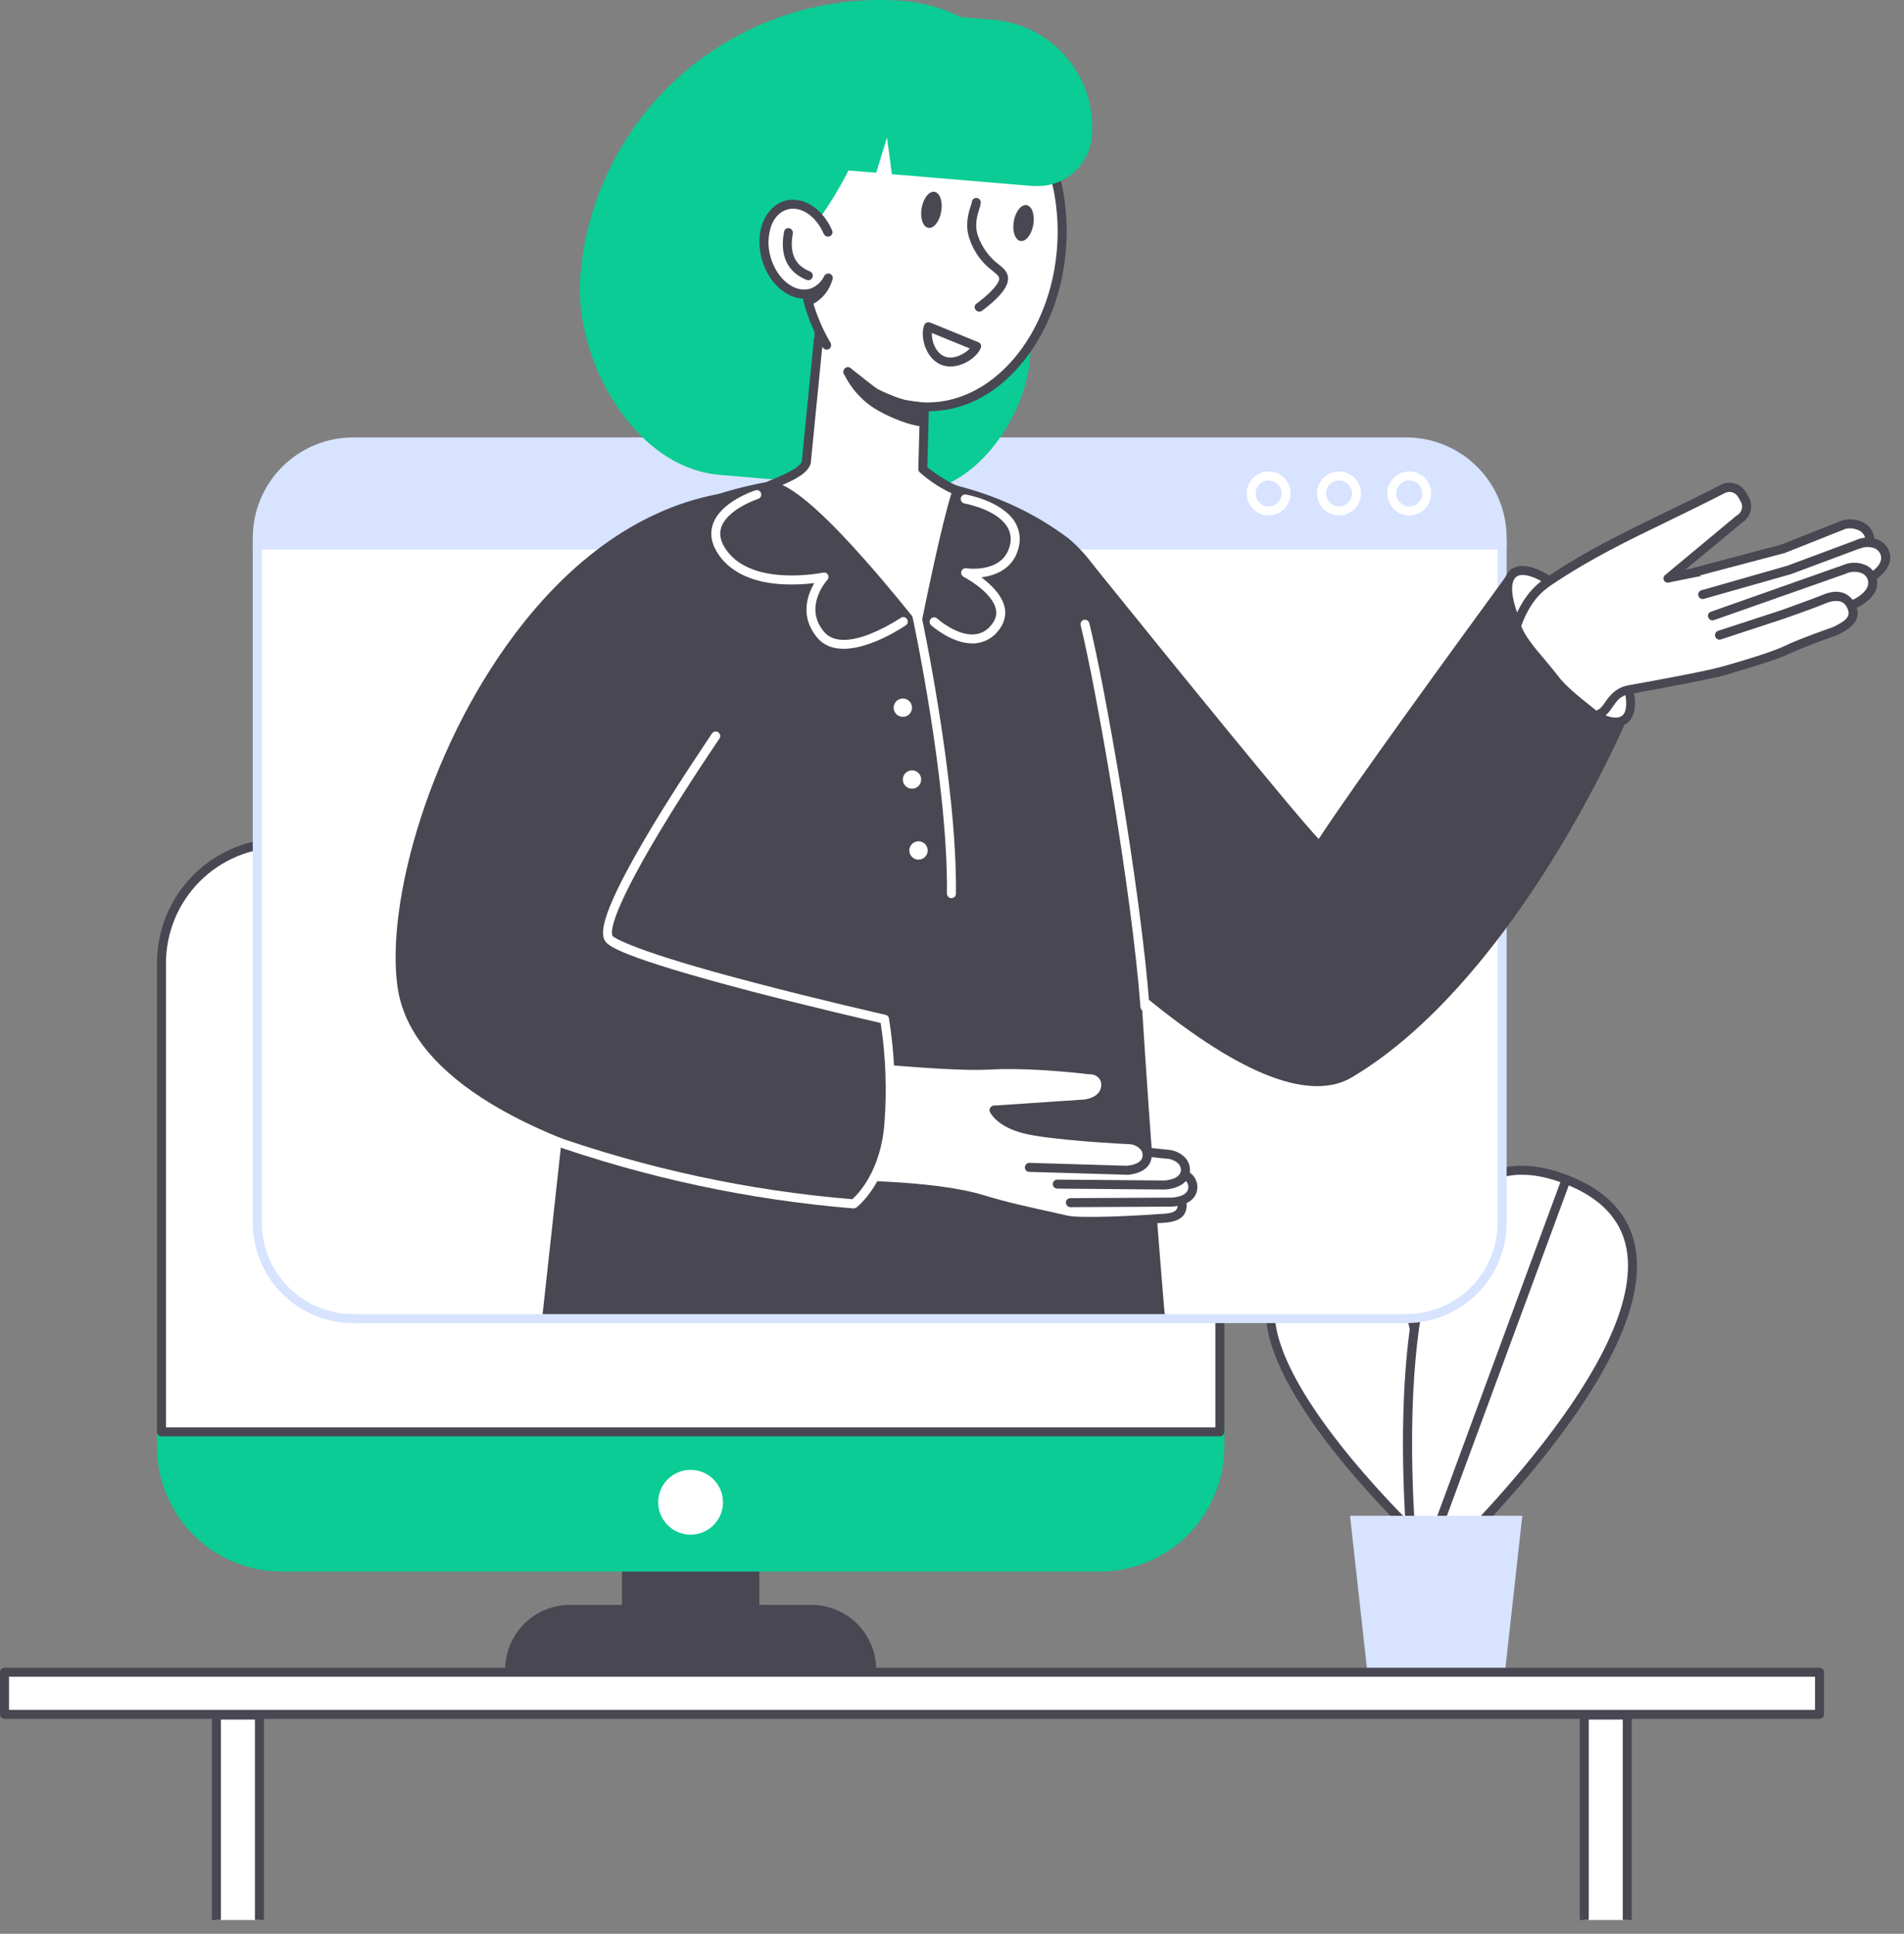 <svg width="129" height="131" viewBox="0 0 129 131" fill="none" xmlns="http://www.w3.org/2000/svg">
<rect x="0" y="0" width="129" height="131" fill="#808080" stroke="none"/>
<g id="Group 48095845">
<path id="Vector" d="M89.234 84.97C79.306 88.275 95.87 103.912 95.87 103.912C95.87 103.912 99.163 81.664 89.234 84.97Z" fill="white"/>
<path id="Vector_2" d="M95.87 104.217C95.831 104.218 95.793 104.211 95.757 104.197C95.722 104.182 95.689 104.16 95.662 104.132C95.211 103.706 84.6 93.606 85.868 87.874C86.197 86.374 87.295 85.3 89.137 84.69C90.979 84.08 92.552 84.263 93.748 85.276C98.309 89.106 96.26 103.352 96.175 103.961C96.167 104.016 96.145 104.068 96.11 104.111C96.076 104.154 96.031 104.186 95.979 104.206L95.87 104.217ZM91.113 84.946C90.506 84.953 89.904 85.06 89.332 85.263C87.686 85.812 86.746 86.702 86.454 87.996C85.404 92.777 93.65 101.291 95.65 103.279C95.992 100.498 97.162 88.935 93.357 85.751C92.733 85.217 91.934 84.931 91.113 84.946Z" fill="#494752"/>
<path id="Vector_3" d="M106.115 79.897C91.784 74.347 95.906 107.547 95.906 107.547C95.906 107.547 120.435 85.446 106.115 79.897Z" fill="white"/>
<path id="Vector_4" d="M95.906 107.852L95.809 107.828C95.757 107.808 95.71 107.775 95.674 107.732C95.637 107.69 95.612 107.638 95.602 107.583C95.602 107.523 94.918 101.997 95.077 95.911C95.284 87.666 96.834 82.359 99.675 80.14C101.42 78.786 103.615 78.603 106.225 79.616C108.848 80.628 110.384 82.274 110.8 84.494C111.458 88.092 109.177 93.105 104.018 99.411C101.57 102.367 98.93 105.159 96.114 107.766C96.056 107.817 95.983 107.848 95.906 107.852ZM103.127 79.579C102.015 79.565 100.931 79.931 100.054 80.615C94.187 85.189 95.772 103.375 96.15 106.913C98.712 104.497 111.555 92.02 110.201 84.604C109.836 82.604 108.421 81.116 106.006 80.189C104.969 79.786 104.005 79.579 103.127 79.579Z" fill="#494752"/>
<path id="Vector_5" d="M95.906 107.852L95.809 107.828C95.733 107.8 95.671 107.743 95.637 107.67C95.603 107.597 95.598 107.513 95.626 107.437L105.823 79.799C105.852 79.725 105.909 79.665 105.981 79.632C106.053 79.599 106.136 79.596 106.21 79.623C106.285 79.65 106.346 79.705 106.381 79.777C106.416 79.848 106.421 79.93 106.396 80.006L96.2 107.645C96.176 107.703 96.136 107.754 96.084 107.791C96.031 107.828 95.97 107.849 95.906 107.852Z" fill="#494752"/>
<path id="Vector_6" d="M91.808 102.985L92.541 109.559L92.943 113.28H101.663L102.078 109.559L102.798 102.985H91.808Z" fill="#D7E3FF"/>
<path id="Vector_7" d="M101.932 113.585H92.675L91.467 102.681H103.14L101.932 113.585ZM93.223 112.975H101.383L102.456 103.29H92.15L93.223 112.975Z" fill="#D7E3FF"/>
<path id="Vector_8" d="M54.973 109.023H51.143V105.462H42.447V109.023H38.617C37.533 109.023 36.494 109.453 35.727 110.22C34.961 110.986 34.531 112.025 34.531 113.109V113.28H59.059V113.109C59.059 112.025 58.629 110.986 57.862 110.22C57.096 109.453 56.057 109.023 54.973 109.023Z" fill="#494752"/>
<path id="Vector_9" d="M59.364 113.585H34.226V113.109C34.226 111.945 34.688 110.828 35.512 110.004C36.335 109.181 37.452 108.718 38.617 108.718H42.142V105.157H51.448V108.718H54.973C56.138 108.718 57.255 109.181 58.078 110.004C58.901 110.828 59.364 111.945 59.364 113.109V113.585ZM34.836 112.975H58.754C58.717 111.997 58.302 111.071 57.597 110.392C56.892 109.712 55.952 109.331 54.973 109.328H50.838V105.766H42.752V109.328H38.617C37.636 109.325 36.692 109.704 35.986 110.384C35.28 111.065 34.867 111.994 34.836 112.975Z" fill="#494752"/>
<path id="Vector_10" d="M82.648 96.998V98.022C82.648 100.18 81.791 102.249 80.265 103.774C78.74 105.3 76.67 106.158 74.513 106.158H19.076C16.919 106.158 14.849 105.3 13.324 103.774C11.798 102.249 10.941 100.18 10.941 98.022V96.998H82.648Z" fill="#0ACC94"/>
<path id="Vector_11" d="M74.513 106.462H19.076C16.839 106.458 14.694 105.568 13.112 103.986C11.53 102.404 10.639 100.259 10.636 98.022V96.692H82.953V98.022C82.947 100.257 82.055 102.401 80.474 103.982C78.892 105.564 76.749 106.455 74.513 106.462ZM11.246 97.302V98.022C11.249 100.097 12.075 102.087 13.543 103.554C15.011 105.023 17.001 105.849 19.076 105.852H74.513C76.588 105.849 78.578 105.023 80.046 103.554C81.514 102.087 82.34 100.097 82.343 98.022V97.302H11.246Z" fill="#0ACC94"/>
<path id="Vector_12" d="M82.648 65.235V96.996H10.941V65.235C10.939 64.167 11.149 63.108 11.557 62.12C11.965 61.132 12.564 60.234 13.32 59.479C14.076 58.723 14.973 58.124 15.961 57.716C16.949 57.307 18.008 57.098 19.076 57.1H74.513C76.67 57.1 78.74 57.957 80.265 59.482C81.791 61.008 82.648 63.078 82.648 65.235Z" fill="white"/>
<path id="Vector_13" d="M82.648 97.302H10.941C10.86 97.302 10.783 97.27 10.725 97.213C10.668 97.155 10.636 97.078 10.636 96.996V65.235C10.636 62.997 11.525 60.85 13.108 59.267C14.691 57.684 16.838 56.795 19.076 56.795H74.513C76.75 56.798 78.895 57.688 80.477 59.271C82.06 60.853 82.95 62.998 82.953 65.235V96.996C82.953 97.078 82.921 97.155 82.864 97.213C82.807 97.27 82.729 97.302 82.648 97.302ZM11.246 96.692H82.343V65.235C82.34 63.16 81.514 61.17 80.046 59.702C78.578 58.234 76.588 57.408 74.513 57.405H19.076C17.001 57.408 15.011 58.234 13.543 59.702C12.075 61.17 11.249 63.16 11.246 65.235V96.692Z" fill="#494752"/>
<path id="Vector_14" d="M17.43 36.913V82.836C17.433 84.558 18.119 86.208 19.338 87.424C20.557 88.641 22.209 89.324 23.931 89.324H95.284C97.005 89.324 98.656 88.641 99.873 87.424C101.089 86.207 101.774 84.556 101.774 82.836V36.913H17.43Z" fill="white"/>
<path id="Vector_15" d="M95.284 89.629H23.931C22.128 89.629 20.399 88.914 19.123 87.64C17.847 86.367 17.128 84.639 17.125 82.836V36.608H102.078V82.836C102.075 84.636 101.358 86.363 100.085 87.636C98.811 88.909 97.085 89.627 95.284 89.629ZM17.735 37.218V82.836C17.741 84.476 18.396 86.047 19.558 87.206C20.718 88.364 22.291 89.016 23.931 89.019H95.284C96.923 89.016 98.495 88.364 99.654 87.205C100.813 86.046 101.465 84.475 101.469 82.836V37.218H17.735Z" fill="#D7E3FF"/>
<path id="Vector_16" d="M17.43 36.425V36.913H101.774V36.425C101.774 34.705 101.089 33.053 99.873 31.837C98.656 30.62 97.005 29.936 95.284 29.936H23.931C22.209 29.936 20.557 30.62 19.338 31.836C18.119 33.053 17.433 34.703 17.43 36.425Z" fill="#D7E3FF"/>
<path id="Vector_17" d="M102.078 37.218H17.125V36.425C17.128 34.623 17.847 32.895 19.123 31.62C20.399 30.347 22.128 29.632 23.931 29.632H95.284C97.085 29.635 98.811 30.351 100.085 31.625C101.358 32.898 102.075 34.625 102.078 36.425V37.218ZM17.735 36.608H101.469V36.425C101.465 34.786 100.813 33.215 99.654 32.056C98.495 30.897 96.923 30.245 95.284 30.242H23.931C22.291 30.245 20.718 30.897 19.558 32.056C18.396 33.214 17.741 34.785 17.735 36.425V36.608Z" fill="#D7E3FF"/>
<path id="Vector_18" d="M95.492 34.913C95.197 34.916 94.908 34.831 94.662 34.668C94.416 34.507 94.223 34.275 94.109 34.004C93.994 33.732 93.963 33.432 94.019 33.142C94.075 32.853 94.215 32.587 94.424 32.378C94.631 32.168 94.896 32.025 95.185 31.967C95.474 31.908 95.774 31.937 96.046 32.05C96.319 32.162 96.552 32.352 96.716 32.598C96.88 32.843 96.968 33.131 96.968 33.425C96.968 33.819 96.813 34.195 96.537 34.474C96.26 34.752 95.885 34.91 95.492 34.913ZM95.492 32.547C95.318 32.545 95.147 32.595 95.001 32.689C94.855 32.784 94.74 32.92 94.672 33.081C94.603 33.241 94.585 33.418 94.618 33.589C94.649 33.761 94.732 33.918 94.854 34.042C94.977 34.166 95.133 34.251 95.304 34.286C95.475 34.321 95.652 34.304 95.813 34.238C95.975 34.172 96.112 34.059 96.209 33.915C96.306 33.77 96.358 33.6 96.358 33.425C96.358 33.195 96.267 32.973 96.105 32.809C95.944 32.644 95.723 32.551 95.492 32.547Z" fill="white"/>
<path id="Vector_19" d="M90.723 34.913C90.428 34.913 90.141 34.826 89.896 34.663C89.651 34.499 89.46 34.267 89.348 33.995C89.235 33.723 89.206 33.423 89.263 33.135C89.32 32.846 89.463 32.581 89.671 32.373C89.879 32.165 90.144 32.023 90.433 31.966C90.721 31.909 91.02 31.938 91.292 32.051C91.564 32.163 91.796 32.354 91.96 32.599C92.124 32.843 92.211 33.131 92.211 33.425C92.211 33.82 92.054 34.199 91.775 34.478C91.496 34.757 91.117 34.913 90.723 34.913ZM90.723 32.547C90.549 32.547 90.379 32.599 90.235 32.695C90.091 32.791 89.978 32.929 89.911 33.089C89.845 33.249 89.828 33.426 89.862 33.597C89.895 33.767 89.979 33.923 90.102 34.046C90.225 34.169 90.381 34.253 90.551 34.287C90.722 34.321 90.898 34.303 91.059 34.236C91.22 34.17 91.356 34.057 91.453 33.913C91.549 33.769 91.601 33.599 91.601 33.425C91.601 33.31 91.578 33.196 91.534 33.089C91.49 32.983 91.425 32.886 91.344 32.805C91.262 32.723 91.165 32.658 91.059 32.614C90.952 32.57 90.838 32.547 90.723 32.547Z" fill="white"/>
<path id="Vector_20" d="M85.966 34.913C85.671 34.916 85.382 34.831 85.136 34.668C84.889 34.507 84.697 34.275 84.582 34.004C84.468 33.732 84.436 33.432 84.493 33.142C84.549 32.853 84.69 32.587 84.897 32.378C85.105 32.168 85.37 32.025 85.659 31.967C85.948 31.908 86.247 31.937 86.521 32.05C86.793 32.162 87.026 32.352 87.19 32.598C87.354 32.843 87.442 33.131 87.442 33.425C87.442 33.819 87.287 34.195 87.01 34.474C86.734 34.752 86.358 34.91 85.966 34.913ZM85.966 32.547C85.792 32.545 85.621 32.595 85.474 32.689C85.329 32.784 85.215 32.92 85.146 33.081C85.078 33.241 85.058 33.418 85.091 33.589C85.124 33.761 85.206 33.918 85.329 34.042C85.451 34.166 85.607 34.251 85.778 34.286C85.948 34.321 86.126 34.304 86.287 34.238C86.448 34.172 86.586 34.059 86.683 33.915C86.78 33.77 86.832 33.6 86.832 33.425C86.832 33.195 86.741 32.973 86.579 32.809C86.417 32.644 86.197 32.551 85.966 32.547Z" fill="white"/>
<path id="Vector_21" d="M61.767 32.95L48.789 31.852C43.178 31.389 39.153 24.217 39.629 18.606C40.544 7.653 50.265 -0.543 61.218 0.371C66.829 0.847 71.036 5.823 70.561 11.434L69.463 24.412C69.146 28.218 65.572 33.267 61.767 32.95Z" fill="#0ACC94"/>
<path id="Vector_22" d="M62.108 33.267H61.742L48.764 32.169C42.946 31.681 38.836 24.351 39.324 18.594C39.79 13.237 42.356 8.282 46.463 4.81C50.569 1.339 55.883 -0.367 61.242 0.066C64.027 0.305 66.604 1.638 68.408 3.774C70.212 5.909 71.096 8.672 70.866 11.458L69.768 24.436C69.61 26.387 68.609 28.681 67.158 30.425C65.706 32.169 63.852 33.267 62.108 33.267ZM61.791 32.645C64.011 32.828 65.816 31.083 66.694 30.035C68.061 28.376 69.012 26.217 69.158 24.375L70.256 11.409C70.476 8.785 69.644 6.18 67.945 4.168C66.246 2.155 63.818 0.899 61.194 0.676C55.998 0.257 50.846 1.909 46.864 5.272C42.881 8.636 40.39 13.437 39.934 18.63C39.702 21.338 40.544 24.46 42.178 26.997C43.947 29.717 46.301 31.339 48.813 31.547L61.791 32.645Z" fill="#0ACC94"/>
<path id="Vector_23" d="M78.574 88.715C78.574 88.715 75.879 57.051 76.537 49.513V49.464C76.537 41.866 74.354 38.475 72.11 36.645C63.425 30.169 51.545 32.656 47.898 34.059C42.385 36.182 41.239 50.964 41.239 50.964L37.104 88.715H78.574Z" fill="#494752"/>
<path id="Vector_24" d="M37.104 89.019H36.763L40.934 50.928C40.983 50.33 42.166 35.95 47.789 33.778C51.631 32.29 63.536 29.863 72.293 36.401H72.305C75.367 38.913 76.842 43.183 76.842 49.464V49.55C76.184 56.965 78.855 88.373 78.879 88.691L78.916 89.019H37.104ZM58.034 32.693C53.778 32.693 49.972 33.584 48.008 34.34C42.739 36.376 41.556 50.843 41.544 50.989L37.446 88.41H78.245C77.965 85.006 75.61 56.551 76.232 49.488V49.464C76.232 40.426 73.001 37.755 71.927 36.877C68.268 34.157 63.499 32.717 58.108 32.693H58.034Z" fill="#494752"/>
<path id="Vector_25" d="M54.631 31.291L55.814 19.301L62.852 19.484L62.523 31.779C63.215 32.377 63.991 32.871 64.828 33.242C64.072 35.523 62.535 43.183 62.535 43.183C62.535 43.183 54.9 33.157 52.204 32.925C51.618 32.974 54.46 32.23 54.631 31.291Z" fill="white"/>
<path id="Vector_26" d="M62.535 43.488C62.488 43.486 62.443 43.474 62.401 43.453C62.358 43.431 62.321 43.403 62.291 43.366C60.205 40.622 54.314 33.45 52.192 33.23C51.911 33.242 51.838 33.059 51.826 32.986C51.753 32.706 51.96 32.633 52.375 32.462C52.79 32.291 54.217 31.718 54.327 31.243L55.51 19.277C55.521 19.2 55.559 19.13 55.617 19.079C55.675 19.028 55.749 18.998 55.827 18.996L62.852 19.179C62.934 19.183 63.012 19.217 63.068 19.276C63.126 19.335 63.157 19.415 63.157 19.497L62.828 31.645C63.476 32.174 64.189 32.617 64.951 32.962C65.021 32.992 65.078 33.048 65.11 33.118C65.141 33.188 65.145 33.268 65.121 33.34C64.377 35.572 62.852 43.171 62.84 43.244C62.826 43.3 62.797 43.352 62.757 43.392C62.716 43.434 62.664 43.462 62.609 43.476L62.535 43.488ZM53.009 32.852C54.278 33.45 56.12 35.121 58.608 37.939C60.23 39.768 61.694 41.597 62.377 42.464C62.743 40.634 63.804 35.512 64.463 33.413C63.683 33.046 62.96 32.569 62.316 31.998C62.254 31.937 62.218 31.854 62.218 31.767L62.535 19.789L56.095 19.618L54.936 31.315V31.34C54.814 31.987 53.936 32.462 53.009 32.852Z" fill="#494752"/>
<path id="Vector_27" d="M57.449 25.18C58.815 26.571 60.522 27.449 62.413 27.547C67.316 27.827 71.585 22.899 71.939 16.545C72.292 10.19 68.633 4.811 63.73 4.53C58.827 4.25 54.57 9.178 54.204 15.532C54.045 18.448 54.741 21.265 56.009 23.363" fill="white"/>
<path id="Vector_28" d="M62.816 27.863H62.401C60.486 27.753 58.705 26.912 57.229 25.411C57.174 25.351 57.145 25.271 57.147 25.189C57.149 25.108 57.183 25.03 57.241 24.972C57.3 24.918 57.377 24.889 57.457 24.891C57.537 24.893 57.613 24.927 57.668 24.984C59.034 26.375 60.681 27.156 62.437 27.253C64.706 27.387 66.914 26.351 68.645 24.35C70.378 22.35 71.463 19.544 71.634 16.544C71.805 13.543 71.073 10.653 69.561 8.433C68.048 6.213 65.987 4.969 63.718 4.847C58.986 4.579 54.863 9.384 54.509 15.568C54.351 18.3 54.997 21.093 56.266 23.216C56.307 23.286 56.32 23.369 56.302 23.449C56.284 23.528 56.236 23.598 56.168 23.643C56.096 23.683 56.012 23.695 55.932 23.674C55.853 23.654 55.784 23.603 55.741 23.533C54.412 21.301 53.741 18.386 53.899 15.532C54.277 9.006 58.693 3.944 63.743 4.237C66.218 4.371 68.451 5.75 70.06 8.091C71.671 10.433 72.427 13.434 72.244 16.568C72.061 19.703 70.951 22.618 69.109 24.753C67.267 26.887 65.133 27.863 62.816 27.863Z" fill="#494752"/>
<path id="Vector_29" d="M66.341 21.106C66.293 21.108 66.245 21.098 66.203 21.077C66.16 21.056 66.124 21.024 66.097 20.984C66.071 20.952 66.054 20.915 66.043 20.876C66.034 20.836 66.032 20.795 66.039 20.755C66.045 20.715 66.061 20.676 66.083 20.642C66.106 20.608 66.136 20.579 66.17 20.558C66.78 20.118 67.658 19.326 67.694 18.923C67.707 18.74 67.622 18.655 67.268 18.362C66.533 17.822 65.983 17.068 65.695 16.203C65.352 15.264 65.621 14.41 65.767 13.959L65.84 13.727C65.837 13.648 65.865 13.571 65.917 13.512C65.969 13.453 66.042 13.416 66.121 13.41C66.202 13.406 66.28 13.433 66.341 13.485C66.402 13.537 66.442 13.611 66.45 13.691C66.44 13.845 66.407 13.997 66.353 14.142C66.219 14.556 65.999 15.252 66.267 15.996C66.531 16.751 67.01 17.412 67.645 17.898C67.999 18.179 68.341 18.447 68.293 18.972C68.231 19.801 66.804 20.85 66.524 21.058C66.468 21.091 66.405 21.108 66.341 21.106Z" fill="#494752"/>
<path id="Vector_30" d="M62.413 27.546C61.937 27.505 61.465 27.431 60.998 27.326C60.424 27.137 59.866 26.905 59.327 26.631C59.059 26.473 57.449 25.18 57.449 25.18C57.919 26.168 58.675 26.993 59.62 27.546C61.157 28.4 62.303 28.558 62.303 28.558L62.413 27.546Z" fill="#494752"/>
<path id="Vector_31" d="M62.303 28.864H62.266C62.217 28.864 61.034 28.681 59.474 27.802C58.467 27.225 57.662 26.352 57.168 25.302C57.143 25.239 57.139 25.169 57.156 25.103C57.174 25.037 57.212 24.979 57.266 24.936C57.32 24.893 57.388 24.871 57.457 24.873C57.526 24.875 57.592 24.902 57.644 24.948C58.254 25.436 59.303 26.266 59.474 26.363C59.998 26.625 60.54 26.849 61.096 27.034C61.522 27.168 62.437 27.241 62.449 27.254C62.491 27.254 62.531 27.264 62.566 27.283C62.602 27.302 62.633 27.33 62.656 27.363C62.682 27.394 62.7 27.429 62.711 27.467C62.721 27.505 62.724 27.544 62.718 27.583L62.608 28.596C62.599 28.676 62.56 28.75 62.498 28.803C62.442 28.846 62.374 28.867 62.303 28.864ZM59.266 26.949C59.427 27.067 59.594 27.177 59.766 27.278C60.477 27.684 61.241 27.992 62.035 28.193L62.083 27.827C61.689 27.787 61.297 27.718 60.913 27.619C60.352 27.425 59.803 27.201 59.266 26.949Z" fill="#494752"/>
<path id="Vector_32" d="M56.107 18.838C56.016 19.196 55.842 19.527 55.598 19.805C55.354 20.083 55.048 20.299 54.705 20.436L54.51 19.924C55.107 19.924 55.68 19.704 56.107 18.838Z" fill="#494752"/>
<path id="Vector_33" d="M54.704 20.74L54.594 20.716C54.518 20.682 54.457 20.621 54.424 20.545L54.229 20.033C54.211 19.987 54.204 19.938 54.208 19.89C54.212 19.841 54.228 19.794 54.253 19.752C54.281 19.71 54.319 19.676 54.364 19.653C54.409 19.629 54.459 19.617 54.509 19.618C54.936 19.618 55.436 19.508 55.839 18.703C55.871 18.635 55.928 18.581 55.998 18.554C56.069 18.527 56.147 18.528 56.217 18.557C56.289 18.582 56.349 18.634 56.383 18.702C56.417 18.771 56.423 18.85 56.4 18.923C56.294 19.323 56.097 19.693 55.824 20.005C55.551 20.316 55.209 20.559 54.826 20.716L54.704 20.74Z" fill="#494752"/>
<path id="Vector_34" d="M70.009 15.222C70.123 14.551 69.918 13.957 69.553 13.896C69.188 13.834 68.8 14.328 68.686 14.998C68.572 15.669 68.777 16.263 69.142 16.325C69.507 16.387 69.895 15.893 70.009 15.222Z" fill="#494752"/>
<path id="Vector_35" d="M63.77 14.33C63.886 13.656 63.683 13.059 63.315 12.996C62.949 12.933 62.558 13.428 62.442 14.102C62.326 14.775 62.53 15.373 62.897 15.435C63.264 15.498 63.654 15.004 63.77 14.33Z" fill="#494752"/>
<path id="Vector_36" d="M52.424 14.214C51.802 20.996 54.668 22.265 54.668 22.265C54.668 22.265 52.594 17.093 55.132 14.775C56.034 13.751 59.779 7.616 58.266 6.238C56.754 4.859 55.985 4.823 53.753 7.274C51.521 9.726 52.619 12.178 52.424 14.214Z" fill="#0ACC94"/>
<path id="Vector_37" d="M55.229 22.839L54.546 22.546C54.424 22.485 51.484 21.107 52.119 14.191C52.155 13.622 52.142 13.05 52.082 12.483C51.948 10.824 51.814 8.958 53.521 7.068C55.753 4.628 56.729 4.421 58.473 6.006C59.23 6.702 59.034 8.3 57.876 10.763C57.01 12.617 55.839 14.435 55.363 14.971L55.339 14.996C52.985 17.142 54.936 22.095 54.948 22.155L55.229 22.839ZM56.558 5.592C55.949 5.592 55.217 6.116 53.973 7.482C52.436 9.166 52.57 10.824 52.692 12.434C52.752 13.034 52.764 13.638 52.728 14.24C52.338 18.423 53.302 20.424 54.034 21.326C53.558 19.643 52.96 16.362 54.912 14.569C55.973 13.337 59.266 7.556 58.059 6.458C57.485 5.933 57.059 5.592 56.558 5.592Z" fill="#0ACC94"/>
<path id="Vector_38" d="M73.671 9.201C73.596 10.094 73.171 10.921 72.487 11.499C71.802 12.078 70.917 12.361 70.024 12.287L60.693 11.494L60.218 7.859L59.144 11.372L57.303 11.214C56.859 11.179 56.427 11.057 56.031 10.854C55.635 10.651 55.284 10.371 54.997 10.031C54.425 9.343 54.145 8.458 54.217 7.567C54.293 6.651 54.55 5.759 54.972 4.943C55.394 4.127 55.972 3.401 56.675 2.809C57.377 2.216 58.19 1.768 59.065 1.49C59.941 1.212 60.863 1.109 61.779 1.188L67.279 1.651C68.196 1.725 69.088 1.979 69.906 2.399C70.724 2.819 71.451 3.396 72.045 4.098C72.638 4.799 73.088 5.611 73.367 6.487C73.646 7.363 73.75 8.285 73.671 9.201Z" fill="#0ACC94"/>
<path id="Vector_39" d="M70.317 12.604H70L60.425 11.799L60.096 9.311L59.364 11.702L57.266 11.531C56.784 11.489 56.315 11.354 55.885 11.13C55.455 10.908 55.074 10.602 54.763 10.232C54.451 9.861 54.215 9.433 54.069 8.972C53.924 8.51 53.87 8.025 53.912 7.543C54.076 5.613 55 3.828 56.48 2.58C57.959 1.331 59.874 0.721 61.803 0.883L67.304 1.346C68.261 1.425 69.193 1.691 70.047 2.131C70.9 2.57 71.659 3.174 72.279 3.907C72.898 4.64 73.368 5.488 73.659 6.403C73.951 7.318 74.058 8.281 73.977 9.238C73.9 10.156 73.481 11.011 72.803 11.635C72.126 12.258 71.238 12.604 70.317 12.604ZM60.962 11.214L70.049 11.982C70.452 12.019 70.858 11.974 71.244 11.85C71.629 11.726 71.986 11.527 72.293 11.263C72.6 11.003 72.853 10.684 73.038 10.327C73.221 9.969 73.333 9.578 73.366 9.177C73.44 8.301 73.34 7.42 73.073 6.583C72.805 5.746 72.376 4.97 71.808 4.3C71.24 3.629 70.546 3.077 69.765 2.675C68.984 2.273 68.131 2.028 67.255 1.956L61.754 1.493C60.879 1.417 59.997 1.516 59.16 1.781C58.322 2.047 57.545 2.476 56.874 3.042C56.202 3.609 55.648 4.302 55.245 5.083C54.841 5.863 54.595 6.716 54.522 7.591C54.454 8.403 54.712 9.209 55.238 9.831C55.764 10.453 56.515 10.841 57.327 10.909L58.925 11.043L60.34 6.433L60.962 11.214Z" fill="#0ACC94"/>
<path id="Vector_40" d="M56.095 15.728C55.522 14.398 54.339 13.593 53.265 13.898C52.192 14.203 51.46 15.838 51.911 17.484C52.363 19.131 53.729 20.192 54.936 19.863C55.193 19.784 55.429 19.652 55.631 19.476C55.833 19.299 55.995 19.082 56.107 18.838" fill="white"/>
<path id="Vector_41" d="M54.485 20.228C53.277 20.228 52.057 19.142 51.618 17.569C51.386 16.715 51.399 15.825 51.679 15.093C51.96 14.361 52.509 13.788 53.18 13.605C54.387 13.263 55.729 14.105 56.375 15.605C56.391 15.642 56.4 15.681 56.401 15.722C56.402 15.762 56.394 15.802 56.38 15.839C56.365 15.877 56.343 15.911 56.315 15.94C56.287 15.968 56.254 15.992 56.217 16.008C56.142 16.037 56.059 16.037 55.984 16.008C55.909 15.978 55.849 15.921 55.814 15.849C55.29 14.629 54.253 13.934 53.35 14.19C52.862 14.324 52.472 14.714 52.253 15.3C52.022 15.978 52.005 16.71 52.204 17.398C52.618 18.886 53.814 19.85 54.85 19.569C55.066 19.501 55.265 19.389 55.435 19.24C55.605 19.091 55.743 18.908 55.839 18.703C55.857 18.667 55.882 18.634 55.913 18.608C55.943 18.581 55.979 18.561 56.018 18.549C56.056 18.536 56.097 18.532 56.138 18.535C56.178 18.538 56.217 18.55 56.253 18.569C56.29 18.587 56.322 18.612 56.349 18.643C56.375 18.674 56.394 18.71 56.406 18.749C56.417 18.788 56.42 18.829 56.415 18.87C56.41 18.91 56.396 18.949 56.375 18.984C56.243 19.262 56.054 19.509 55.821 19.711C55.588 19.912 55.316 20.063 55.021 20.154C54.846 20.202 54.666 20.227 54.485 20.228Z" fill="#494752"/>
<path id="Vector_42" d="M54.765 18.984L54.643 18.959C53.741 18.593 52.74 17.74 53.119 15.703C53.124 15.663 53.138 15.624 53.16 15.59C53.181 15.556 53.209 15.526 53.242 15.503C53.275 15.48 53.313 15.465 53.353 15.457C53.392 15.449 53.433 15.45 53.472 15.459C53.55 15.476 53.618 15.522 53.663 15.588C53.709 15.653 53.727 15.734 53.716 15.812C53.472 17.142 53.85 17.983 54.875 18.386C54.913 18.401 54.948 18.423 54.977 18.451C55.006 18.48 55.029 18.514 55.045 18.551C55.061 18.589 55.07 18.629 55.07 18.67C55.07 18.711 55.062 18.751 55.046 18.789C55.024 18.845 54.985 18.894 54.935 18.929C54.885 18.964 54.826 18.983 54.765 18.984Z" fill="#494752"/>
<path id="Vector_43" d="M62.901 22.131C62.657 22.729 62.974 24.058 63.877 24.424C64.779 24.79 65.926 24.058 66.17 23.46L62.901 22.131Z" fill="white"/>
<path id="Vector_44" d="M64.389 24.826C64.171 24.828 63.956 24.786 63.755 24.704C62.706 24.277 62.315 22.777 62.62 22.02C62.654 21.944 62.714 21.883 62.791 21.85C62.866 21.825 62.948 21.825 63.023 21.85L66.279 23.179C66.317 23.193 66.352 23.214 66.381 23.241C66.41 23.268 66.433 23.301 66.449 23.337C66.465 23.374 66.473 23.413 66.474 23.453C66.474 23.493 66.466 23.533 66.45 23.57C66.207 24.179 65.292 24.826 64.389 24.826ZM63.133 22.557C63.108 23.094 63.389 23.899 63.986 24.143C64.584 24.387 65.352 23.996 65.706 23.606L63.133 22.557Z" fill="#494752"/>
<path id="Vector_45" d="M73.793 38.402C73.793 38.402 89.223 57.576 89.406 57.283C92.284 52.806 103.066 38.17 102.554 38.829L110.007 48.452C110.007 48.452 102.578 66.114 91.467 72.712C83.197 77.603 60.23 49.184 60.23 49.184L73.793 38.402Z" fill="#494752"/>
<path id="Vector_46" d="M89.234 73.578C85.478 73.578 79.879 70.041 72.537 63.003C65.828 56.575 60.047 49.452 59.998 49.379C59.968 49.349 59.946 49.312 59.933 49.272C59.921 49.232 59.918 49.189 59.924 49.147C59.93 49.108 59.944 49.07 59.964 49.036C59.986 49.003 60.013 48.974 60.047 48.952L73.598 38.17C73.628 38.143 73.664 38.124 73.703 38.112C73.741 38.1 73.781 38.096 73.822 38.101C73.862 38.105 73.9 38.118 73.935 38.139C73.97 38.159 74 38.186 74.025 38.219C79.562 45.086 87.831 55.258 89.344 56.832C91.796 53.087 98.65 43.683 101.273 40.084L102.286 38.694C102.286 38.685 102.287 38.675 102.292 38.667C102.296 38.658 102.302 38.651 102.309 38.645C102.332 38.609 102.361 38.578 102.396 38.554C102.431 38.53 102.471 38.515 102.512 38.507C102.555 38.501 102.597 38.503 102.637 38.514C102.679 38.525 102.717 38.545 102.749 38.572C102.78 38.591 102.806 38.616 102.827 38.645C102.848 38.675 102.863 38.708 102.871 38.743L110.25 48.269C110.286 48.311 110.308 48.362 110.314 48.416C110.32 48.47 110.311 48.525 110.287 48.574C110.274 48.622 108.384 53.075 105.164 58.271C102.175 63.077 97.407 69.528 91.612 72.968C90.93 73.383 90.137 73.578 89.234 73.578ZM60.657 49.232C61.718 50.525 66.962 56.819 72.963 62.564C81.709 70.956 88.063 74.371 91.308 72.444C96.992 69.078 101.7 62.71 104.639 57.953C106.52 54.916 108.198 51.759 109.664 48.501L102.566 39.341L102.541 39.377L101.761 40.438C99.065 44.134 91.918 53.941 89.662 57.454C89.634 57.494 89.598 57.529 89.556 57.554C89.513 57.579 89.466 57.595 89.417 57.6C89.21 57.6 89.137 57.612 86.563 54.538C85.246 52.977 83.453 50.794 81.209 48.049C77.891 43.976 74.561 39.853 73.744 38.829L60.657 49.232Z" fill="#494752"/>
<path id="Vector_47" d="M102.383 41.243C102.737 42.39 103.481 43.781 104.517 45.147C105.122 45.959 105.809 46.707 106.567 47.379C108.031 48.672 109.409 49.245 110.08 48.733C110.519 48.404 110.592 47.671 110.36 46.72C110.067 45.513 109.274 43.952 108.116 42.415C107.091 41.073 105.957 40 104.969 39.341C103.981 38.682 103.054 38.451 102.554 38.828C102.053 39.207 102.03 40.109 102.383 41.243Z" fill="white"/>
<path id="Vector_48" d="M109.47 49.22C108.665 49.22 107.567 48.659 106.371 47.61C105.6 46.92 104.897 46.156 104.274 45.329C103.249 43.975 102.469 42.56 102.09 41.341C101.712 40.121 101.773 39.035 102.371 38.584C102.968 38.133 103.944 38.316 105.139 39.084C106.335 39.853 107.347 40.902 108.36 42.231C109.506 43.743 110.348 45.354 110.653 46.659C110.958 47.964 110.628 48.696 110.263 48.976C110.031 49.14 109.753 49.226 109.47 49.22ZM103.164 38.95C103.011 38.942 102.862 38.985 102.737 39.072C102.371 39.353 102.358 40.133 102.676 41.158C103.029 42.317 103.773 43.671 104.762 44.964C105.36 45.755 106.034 46.486 106.774 47.147C108.128 48.342 109.384 48.879 109.896 48.488C110.201 48.257 110.263 47.635 110.067 46.793C109.775 45.574 108.969 44.048 107.872 42.597C106.896 41.329 105.811 40.255 104.798 39.596C104.152 39.17 103.578 38.95 103.164 38.95Z" fill="#494752"/>
<path id="Vector_49" d="M102.737 42.39C103.09 43.537 104.408 44.769 105.444 46.135C106.103 47 107.384 47.867 108.079 48.464C109.116 48.294 108.957 46.976 110.359 46.72C112.592 46.33 114.958 45.879 116.373 45.549L116.58 45.5H116.593C116.886 45.431 117.175 45.346 117.459 45.244H117.471L117.3 43.89L117.263 43.561L117.166 42.805L116.995 41.378L116.812 39.877L116.642 38.462C116.483 38.475 116.044 38.548 115.421 38.67L114.8 38.792L113.043 39.158L117.837 35.169C117.95 35.105 118.05 35.019 118.129 34.915C118.209 34.812 118.267 34.695 118.301 34.569C118.336 34.443 118.344 34.311 118.327 34.182C118.31 34.053 118.268 33.928 118.202 33.816L118.019 33.511C117.955 33.398 117.869 33.298 117.765 33.218C117.663 33.138 117.545 33.08 117.419 33.046C117.293 33.012 117.162 33.003 117.032 33.02C116.903 33.037 116.779 33.079 116.666 33.145C112.446 35.34 108.786 36.791 104.969 39.353C104.115 39.914 103.334 40.732 102.737 42.39Z" fill="white"/>
<path id="Vector_50" d="M108.08 48.77C108.004 48.77 107.931 48.744 107.872 48.697L107.153 48.111C106.469 47.574 105.689 46.965 105.201 46.318C104.884 45.903 104.542 45.501 104.213 45.111C103.445 44.196 102.713 43.33 102.445 42.488C102.43 42.423 102.434 42.356 102.456 42.293C103.14 40.39 104.067 39.585 104.798 39.097C107.445 37.317 110.007 36.072 112.727 34.755C113.946 34.17 115.215 33.548 116.52 32.877C116.815 32.707 117.166 32.658 117.496 32.743C117.662 32.784 117.819 32.861 117.956 32.965C118.092 33.07 118.205 33.202 118.289 33.352L118.472 33.645C118.557 33.794 118.611 33.957 118.632 34.127C118.654 34.297 118.64 34.469 118.594 34.633C118.507 34.956 118.303 35.235 118.02 35.414L114.178 38.597L114.739 38.487L115.361 38.365C116.386 38.158 116.569 38.158 116.63 38.146C116.706 38.145 116.78 38.172 116.838 38.221C116.897 38.27 116.935 38.339 116.947 38.414L117.764 45.208C117.774 45.271 117.764 45.335 117.736 45.392C117.707 45.449 117.662 45.496 117.605 45.526H117.556C117.265 45.628 116.968 45.713 116.667 45.782H116.642L116.447 45.831C115.239 46.123 113.202 46.513 110.421 47.014C109.787 47.123 109.555 47.465 109.275 47.867C108.994 48.269 108.738 48.66 108.129 48.757L108.08 48.77ZM103.067 42.403C103.323 43.11 103.981 43.891 104.689 44.72C105.018 45.111 105.36 45.526 105.689 45.952C106.018 46.379 106.872 47.123 107.53 47.636L108.153 48.135C108.409 48.05 108.555 47.855 108.775 47.538C108.994 47.221 109.433 46.586 110.312 46.428C113.093 45.928 115.105 45.537 116.313 45.257L116.508 45.208H116.52L117.13 45.049L116.373 38.804L115.483 38.975L114.861 39.097L113.105 39.451C113.036 39.478 112.96 39.478 112.891 39.451C112.822 39.425 112.766 39.374 112.734 39.307C112.702 39.241 112.696 39.165 112.717 39.095C112.738 39.024 112.785 38.964 112.848 38.926L117.642 34.938L117.691 34.914C117.848 34.818 117.962 34.665 118.008 34.487C118.033 34.401 118.038 34.311 118.026 34.223C118.013 34.135 117.982 34.05 117.935 33.975L117.764 33.67C117.67 33.508 117.516 33.391 117.337 33.34C117.163 33.303 116.982 33.329 116.825 33.414C116.812 33.414 116.812 33.414 116.812 33.425C115.483 34.109 114.214 34.719 112.995 35.316C110.287 36.622 107.75 37.853 105.14 39.61C104.457 40.061 103.677 40.744 103.067 42.403Z" fill="#494752"/>
<path id="Vector_51" d="M114.8 38.78L120.752 37.194L124.924 35.548C125.338 35.401 126.399 35.474 126.644 36.304C126.887 37.133 126.448 37.414 125.619 38.084C125.619 38.084 123.972 39.414 122.74 39.914C121.508 40.414 119.532 41.317 119.532 41.317" fill="white"/>
<path id="Vector_52" d="M119.533 41.621C119.475 41.62 119.418 41.604 119.37 41.573C119.32 41.544 119.28 41.501 119.252 41.451C119.236 41.414 119.227 41.374 119.227 41.334C119.226 41.294 119.233 41.254 119.247 41.216C119.262 41.179 119.284 41.145 119.313 41.116C119.34 41.087 119.374 41.064 119.41 41.048C119.423 41.036 121.411 40.133 122.631 39.633C123.85 39.133 125.412 37.853 125.424 37.84L125.595 37.706C126.351 37.109 126.509 36.95 126.351 36.389C126.32 36.291 126.27 36.2 126.203 36.123C126.136 36.045 126.053 35.982 125.96 35.938C125.674 35.795 125.346 35.755 125.033 35.828L120.862 37.486H120.825L114.873 39.06C114.836 39.071 114.796 39.075 114.757 39.07C114.719 39.066 114.681 39.053 114.647 39.034C114.612 39.014 114.582 38.989 114.559 38.958C114.535 38.926 114.517 38.891 114.508 38.852C114.496 38.815 114.493 38.774 114.497 38.734C114.502 38.695 114.513 38.656 114.533 38.621C114.552 38.586 114.578 38.555 114.609 38.529C114.64 38.504 114.676 38.486 114.715 38.475L120.655 36.901L124.814 35.255H124.826C125.298 35.121 125.803 35.169 126.241 35.389C126.408 35.472 126.555 35.589 126.674 35.732C126.794 35.875 126.883 36.04 126.936 36.218C127.217 37.194 126.705 37.608 125.973 38.182L125.802 38.316C125.741 38.377 124.107 39.682 122.863 40.195C121.618 40.707 119.679 41.585 119.667 41.597C119.625 41.617 119.578 41.625 119.533 41.621Z" fill="#494752"/>
<path id="Vector_53" d="M115.398 40.28L121.179 38.634L125.814 36.902C126.192 36.682 127.253 36.56 127.644 37.328C128.034 38.097 127.326 38.756 126.79 39.109C126.79 39.109 125.278 40.353 124.18 41.073C123.082 41.793 117.411 43.83 117.411 43.83" fill="white"/>
<path id="Vector_54" d="M117.41 44.135C117.341 44.13 117.276 44.102 117.226 44.056C117.175 44.01 117.141 43.948 117.13 43.881C117.119 43.813 117.13 43.743 117.164 43.683C117.196 43.623 117.249 43.576 117.312 43.549C117.373 43.525 122.947 41.512 124.008 40.817C125.069 40.122 126.582 38.89 126.595 38.877H126.619C127.582 38.244 127.509 37.731 127.375 37.487C127.328 37.394 127.261 37.311 127.179 37.246C127.097 37.18 127.002 37.134 126.9 37.109C126.588 37.02 126.254 37.046 125.96 37.183H125.924L121.288 38.914H121.265L115.47 40.561C115.43 40.577 115.388 40.583 115.345 40.581C115.303 40.579 115.261 40.568 115.223 40.548C115.185 40.529 115.151 40.502 115.124 40.469C115.097 40.436 115.077 40.397 115.066 40.356C115.055 40.315 115.053 40.272 115.06 40.229C115.066 40.187 115.081 40.147 115.105 40.111C115.128 40.075 115.158 40.045 115.194 40.021C115.23 39.998 115.27 39.982 115.312 39.975L121.081 38.329L125.692 36.609C126.121 36.402 126.613 36.363 127.07 36.499C127.252 36.547 127.422 36.632 127.57 36.749C127.717 36.867 127.838 37.015 127.924 37.183C128.29 37.914 127.948 38.694 126.972 39.353C126.814 39.476 125.411 40.622 124.338 41.317C123.264 42.012 117.752 44.025 117.52 44.11L117.41 44.135Z" fill="#494752"/>
<path id="Vector_55" d="M116.02 41.719L124.984 38.56C125.374 38.365 126.436 38.291 126.802 39.084C127.168 39.877 126.399 40.487 125.851 40.817L117.605 44.415" fill="white"/>
<path id="Vector_56" d="M117.605 44.72C117.547 44.72 117.49 44.703 117.442 44.671C117.394 44.638 117.357 44.591 117.337 44.537C117.304 44.463 117.3 44.38 117.327 44.305C117.355 44.23 117.411 44.168 117.483 44.134L125.704 40.548C126.68 39.974 126.631 39.462 126.521 39.206C126.478 39.111 126.416 39.026 126.339 38.957C126.261 38.888 126.169 38.836 126.07 38.804C125.764 38.703 125.432 38.711 125.131 38.828L125.094 38.853L116.117 42.011C116.041 42.035 115.959 42.028 115.888 41.991C115.818 41.954 115.764 41.892 115.739 41.817C115.724 41.78 115.716 41.74 115.718 41.7C115.719 41.661 115.728 41.622 115.745 41.586C115.763 41.551 115.787 41.519 115.818 41.493C115.848 41.468 115.884 41.449 115.922 41.438L124.875 38.279C125.316 38.09 125.812 38.072 126.265 38.23C126.444 38.284 126.608 38.377 126.747 38.501C126.886 38.626 126.997 38.779 127.07 38.95C127.412 39.706 127.021 40.487 125.997 41.084H125.973L117.727 44.683C117.692 44.709 117.649 44.721 117.605 44.72Z" fill="#494752"/>
<path id="Vector_57" d="M116.495 43.024L120.715 41.646C120.715 41.646 122.74 40.926 123.643 40.56C124.545 40.194 125.216 40.426 125.509 41.243C125.802 42.06 124.85 42.512 124.265 42.792C124.265 42.792 122.192 43.5 120.996 44.061C119.801 44.622 116.373 45.549 116.373 45.549" fill="white"/>
<path id="Vector_58" d="M116.373 45.854C116.307 45.854 116.244 45.833 116.19 45.793C116.138 45.754 116.099 45.698 116.081 45.634C116.061 45.555 116.074 45.472 116.115 45.402C116.156 45.331 116.222 45.279 116.3 45.256C116.337 45.256 119.715 44.329 120.862 43.781C122.008 43.232 123.935 42.573 124.143 42.5C124.948 42.122 125.375 41.817 125.216 41.341C125.119 41.048 124.96 40.853 124.753 40.768C124.545 40.683 124.167 40.683 123.765 40.841C122.863 41.219 120.898 41.902 120.825 41.927L116.593 43.317C116.515 43.342 116.431 43.334 116.359 43.296C116.287 43.258 116.233 43.193 116.209 43.116C116.184 43.038 116.192 42.954 116.23 42.882C116.267 42.81 116.332 42.756 116.41 42.731L120.63 41.354C120.642 41.341 122.643 40.646 123.533 40.28C124.095 40.048 124.594 40.024 124.997 40.207C125.186 40.301 125.354 40.432 125.49 40.595C125.626 40.756 125.729 40.943 125.789 41.146C126.168 42.219 124.973 42.793 124.387 43.061H124.363C124.338 43.073 122.289 43.781 121.13 44.329C119.971 44.879 116.593 45.793 116.459 45.842L116.373 45.854Z" fill="#494752"/>
<path id="Vector_59" d="M67.353 75.2L73.537 74.786C74.061 74.7 74.842 74.407 74.903 73.578C74.964 72.749 74.195 72.431 73.842 72.468C73.842 72.468 69.988 71.98 66.95 72.151C63.913 72.322 54.522 71.285 54.522 71.285L54.461 80.274C54.461 80.274 62.62 80.042 66.573 81.263C68.707 81.921 71.061 82.36 72.257 82.64C73.451 82.921 78.587 82.543 78.587 82.543C79.148 82.518 80.038 82.482 80.087 81.738C80.135 80.994 79.685 80.579 78.843 80.579C78.001 80.579 76.147 80.457 76.147 80.457L72.342 80.152" fill="white"/>
<path id="Vector_60" d="M73.879 83.044C73.135 83.044 72.513 83.019 72.195 82.946C71.878 82.873 71.475 82.776 71.012 82.678C69.768 82.409 68.061 82.032 66.487 81.555C62.621 80.361 54.558 80.568 54.473 80.58C54.39 80.576 54.312 80.541 54.253 80.482C54.222 80.455 54.197 80.421 54.18 80.383C54.163 80.346 54.155 80.304 54.156 80.263L54.217 71.286C54.215 71.243 54.224 71.2 54.244 71.162C54.263 71.124 54.291 71.09 54.327 71.066C54.358 71.037 54.394 71.015 54.434 71C54.474 70.985 54.516 70.978 54.558 70.981C54.656 70.993 63.95 72.03 66.939 71.847C69.927 71.664 73.464 72.115 73.842 72.164C74.027 72.162 74.21 72.196 74.382 72.265C74.554 72.334 74.71 72.436 74.842 72.567C74.978 72.7 75.083 72.862 75.146 73.042C75.209 73.222 75.231 73.414 75.209 73.603C75.147 74.372 74.561 74.92 73.598 75.091H73.562L67.377 75.506C67.295 75.51 67.215 75.481 67.154 75.426C67.093 75.371 67.055 75.295 67.048 75.213C67.048 75.133 67.078 75.056 67.132 74.997C67.186 74.938 67.261 74.903 67.341 74.896L73.5 74.481C73.988 74.396 74.561 74.164 74.61 73.554C74.621 73.452 74.609 73.349 74.576 73.252C74.542 73.155 74.487 73.066 74.416 72.993C74.267 72.853 74.07 72.775 73.866 72.774H73.794C73.757 72.774 69.951 72.286 66.975 72.456C64.231 72.615 56.559 71.823 54.827 71.627L54.778 79.958C56.339 79.933 63.108 79.873 66.671 80.97C68.219 81.446 69.915 81.812 71.147 82.081L72.33 82.349C73.208 82.556 77.123 82.349 78.562 82.239C79.318 82.215 79.757 82.117 79.782 81.714C79.796 81.611 79.789 81.506 79.762 81.405C79.734 81.305 79.688 81.21 79.623 81.129C79.465 80.97 79.197 80.885 78.843 80.885C78.001 80.873 76.208 80.763 76.135 80.763L72.317 80.458C72.237 80.452 72.162 80.413 72.109 80.352C72.057 80.29 72.03 80.21 72.037 80.129C72.043 80.047 72.082 79.973 72.143 79.92C72.206 79.868 72.285 79.842 72.366 79.848L76.172 80.153C76.184 80.153 78.014 80.263 78.843 80.275C79.38 80.275 79.794 80.421 80.062 80.714C80.186 80.854 80.279 81.019 80.336 81.198C80.393 81.376 80.412 81.564 80.392 81.751C80.331 82.776 79.16 82.825 78.599 82.848C78.453 82.861 75.793 83.044 73.879 83.044Z" fill="#494752"/>
<path id="Vector_61" d="M71.451 78.518L79.599 79.36C79.977 79.347 80.831 79.677 80.819 80.433C80.806 81.189 79.989 81.384 79.44 81.433L72.524 81.47" fill="white"/>
<path id="Vector_62" d="M72.524 81.775C72.443 81.775 72.366 81.742 72.309 81.685C72.252 81.628 72.219 81.55 72.219 81.47C72.218 81.43 72.224 81.391 72.238 81.353C72.252 81.317 72.273 81.283 72.3 81.254C72.328 81.226 72.361 81.203 72.397 81.188C72.434 81.173 72.472 81.165 72.512 81.165L79.428 81.128C80.367 81.043 80.513 80.652 80.513 80.421C80.514 80.336 80.497 80.252 80.463 80.174C80.43 80.096 80.38 80.027 80.318 79.969C80.127 79.785 79.876 79.677 79.611 79.665H79.562L71.414 78.823C71.375 78.82 71.336 78.809 71.301 78.79C71.265 78.772 71.234 78.747 71.209 78.716C71.184 78.685 71.165 78.65 71.155 78.611C71.144 78.573 71.141 78.533 71.146 78.493C71.149 78.453 71.16 78.414 71.178 78.379C71.197 78.342 71.222 78.311 71.252 78.285C71.283 78.259 71.318 78.239 71.356 78.226C71.395 78.214 71.435 78.21 71.475 78.213L79.611 79.055C80.036 79.072 80.439 79.246 80.745 79.543C80.867 79.656 80.963 79.794 81.028 79.948C81.093 80.101 81.126 80.266 81.124 80.433C81.111 81.165 80.501 81.64 79.464 81.738H79.44L72.524 81.775Z" fill="#494752"/>
<path id="Vector_63" d="M70.939 77.359L79.099 78.188C79.477 78.177 80.331 78.518 80.318 79.262C80.306 80.006 79.489 80.225 78.941 80.274L71.635 80.213" fill="white"/>
<path id="Vector_64" d="M78.94 80.58H78.928L71.634 80.519C71.553 80.519 71.476 80.487 71.418 80.429C71.361 80.372 71.329 80.295 71.329 80.214C71.329 80.133 71.361 80.055 71.418 79.999C71.476 79.942 71.553 79.909 71.634 79.909L78.916 79.97C79.855 79.873 80.001 79.483 80.013 79.263C80.014 79.178 79.997 79.094 79.963 79.017C79.929 78.939 79.88 78.869 79.818 78.812C79.619 78.63 79.367 78.519 79.099 78.494H79.062L70.915 77.652C70.87 77.656 70.826 77.649 70.784 77.633C70.742 77.618 70.704 77.593 70.674 77.561C70.643 77.529 70.619 77.49 70.604 77.449C70.59 77.406 70.584 77.362 70.59 77.318C70.594 77.273 70.608 77.23 70.631 77.192C70.653 77.154 70.684 77.121 70.721 77.096C70.758 77.071 70.8 77.055 70.844 77.047C70.887 77.04 70.932 77.043 70.975 77.055L79.111 77.884C79.535 77.908 79.937 78.08 80.245 78.372C80.366 78.489 80.463 78.629 80.528 78.784C80.593 78.94 80.625 79.106 80.623 79.275C80.611 80.007 80.001 80.482 78.965 80.58H78.94Z" fill="#494752"/>
<path id="Vector_65" d="M67.353 75.201C67.353 75.201 67.633 76.006 69.414 76.469C71.195 76.933 76.501 77.201 76.501 77.201C76.879 77.189 77.733 77.518 77.72 78.263C77.708 79.007 76.903 79.226 76.342 79.275L69.743 79.08" fill="white"/>
<path id="Vector_66" d="M76.343 79.579H76.33L69.732 79.384C69.691 79.384 69.651 79.376 69.613 79.36C69.576 79.344 69.543 79.32 69.516 79.29C69.488 79.26 69.467 79.225 69.454 79.186C69.44 79.148 69.436 79.107 69.439 79.067C69.442 78.988 69.476 78.913 69.533 78.859C69.589 78.805 69.665 78.774 69.744 78.774L76.33 78.97C77.27 78.884 77.415 78.494 77.415 78.262C77.418 78.177 77.403 78.092 77.369 78.014C77.335 77.936 77.284 77.866 77.221 77.811C77.03 77.627 76.778 77.519 76.513 77.506H76.489C76.269 77.506 71.134 77.237 69.341 76.774C67.549 76.31 67.097 75.408 67.073 75.31C67.045 75.234 67.049 75.15 67.084 75.078C67.118 75.004 67.18 74.947 67.255 74.92C67.332 74.895 67.415 74.901 67.486 74.935C67.559 74.969 67.616 75.029 67.645 75.103C67.658 75.127 67.951 75.786 69.488 76.188C71.025 76.591 76.245 76.884 76.513 76.908C76.943 76.922 77.352 77.096 77.66 77.396C77.78 77.51 77.874 77.649 77.938 77.802C78 77.955 78.031 78.12 78.026 78.286C78.014 79.019 77.415 79.494 76.367 79.591L76.343 79.579Z" fill="#494752"/>
<path id="Vector_67" d="M57.839 81.555C57.839 81.555 29.005 78.542 27.249 66.87C25.87 57.71 34.786 34.608 50.643 33.511L47.545 49.501C47.545 49.501 40.544 62.064 41.275 63.613C42.007 65.162 59.937 70.59 59.937 70.59C60.23 72.944 60.632 79.652 57.839 81.555Z" fill="#494752"/>
<path id="Vector_68" d="M57.839 81.861H57.802C57.729 81.848 50.484 81.079 43.117 78.884C38.775 77.592 35.237 76.066 32.603 74.347C29.261 72.164 27.358 69.675 26.943 66.919C26.09 61.211 29.139 50.087 35.555 42.085C39.909 36.658 45.117 33.596 50.618 33.218C50.666 33.214 50.713 33.219 50.758 33.236C50.802 33.254 50.842 33.281 50.874 33.316C50.905 33.35 50.926 33.391 50.937 33.436C50.947 33.481 50.947 33.527 50.935 33.572L47.849 49.562L47.813 49.66C47.801 49.685 46.044 52.831 44.41 56.124C41.397 62.174 41.458 63.284 41.556 63.479C41.885 64.174 48.471 66.797 60.022 70.297C60.078 70.317 60.127 70.352 60.166 70.397C60.204 70.442 60.23 70.496 60.242 70.554C60.352 71.469 61.266 79.579 58.01 81.812C57.957 81.841 57.899 81.857 57.839 81.861ZM50.264 33.852C43.739 34.462 38.933 38.853 36.03 42.464C33.127 46.074 30.7 50.672 29.139 55.465C27.7 59.857 27.126 63.992 27.553 66.833C27.931 69.395 29.749 71.761 32.932 73.835C35.518 75.518 38.994 77.018 43.275 78.299C50.094 80.324 56.802 81.128 57.754 81.239C60.022 79.555 60.035 74.005 59.656 70.822C58.754 70.542 54.777 69.322 50.789 67.968C41.519 64.821 41.141 64.04 41.007 63.747C40.873 63.455 40.482 62.65 43.861 55.844C45.398 52.758 47.044 49.794 47.252 49.404L50.264 33.852Z" fill="#494752"/>
<path id="Vector_69" d="M57.839 81.86H57.815C50.711 81.275 43.713 79.775 36.994 77.396C36.955 77.384 36.919 77.364 36.889 77.337C36.858 77.311 36.834 77.278 36.817 77.241C36.8 77.205 36.79 77.165 36.789 77.124C36.788 77.083 36.796 77.043 36.811 77.006C36.841 76.931 36.898 76.872 36.97 76.838C37.043 76.804 37.125 76.798 37.201 76.823C43.829 79.173 50.733 80.658 57.741 81.238C58.119 80.909 59.681 79.335 59.924 76.079C60.095 73.816 60.009 71.541 59.668 69.297C58.766 69.09 54.911 68.2 50.984 67.175C41.873 64.796 41.251 64.053 41.043 63.808C40.629 63.309 40.604 61.966 44.166 56.026C46.105 52.806 48.227 49.721 48.24 49.684C48.287 49.618 48.358 49.573 48.438 49.559C48.518 49.545 48.6 49.564 48.667 49.611C48.733 49.658 48.778 49.729 48.792 49.809C48.805 49.889 48.787 49.971 48.74 50.038C48.728 50.063 46.617 53.136 44.69 56.344C41.08 62.369 41.409 63.296 41.519 63.418C41.629 63.54 43.08 64.479 51.143 66.577C55.595 67.748 59.961 68.736 59.998 68.748C60.058 68.758 60.112 68.787 60.154 68.832C60.196 68.876 60.223 68.932 60.229 68.993C60.611 71.351 60.713 73.746 60.535 76.127C60.229 80.104 58.107 81.726 58.022 81.799C57.968 81.837 57.905 81.859 57.839 81.86Z" fill="white"/>
<path id="Vector_70" d="M77.574 68.505C77.497 68.505 77.423 68.476 77.366 68.424C77.31 68.372 77.275 68.3 77.269 68.224C76.671 60.284 74.244 46.513 73.219 42.366C73.208 42.327 73.205 42.286 73.21 42.245C73.216 42.205 73.229 42.166 73.25 42.13C73.27 42.095 73.297 42.065 73.33 42.04C73.362 42.016 73.399 41.998 73.439 41.988C73.478 41.979 73.519 41.978 73.558 41.985C73.598 41.991 73.636 42.006 73.67 42.028C73.704 42.049 73.734 42.077 73.757 42.11C73.78 42.143 73.796 42.18 73.805 42.219C74.841 46.379 77.281 60.21 77.879 68.175C77.882 68.258 77.853 68.338 77.799 68.399C77.745 68.46 77.668 68.498 77.586 68.505H77.574Z" fill="white"/>
<path id="Vector_71" d="M64.462 60.844C64.38 60.841 64.302 60.806 64.245 60.747C64.189 60.688 64.157 60.609 64.157 60.527C64.242 53.026 61.84 41.853 61.815 41.744C61.801 41.664 61.816 41.583 61.859 41.515C61.902 41.447 61.969 41.398 62.047 41.377C62.087 41.368 62.129 41.368 62.169 41.376C62.209 41.383 62.248 41.399 62.282 41.422C62.316 41.445 62.346 41.474 62.368 41.508C62.391 41.542 62.406 41.581 62.413 41.622C62.437 41.731 64.852 52.965 64.767 60.54C64.767 60.62 64.735 60.698 64.678 60.755C64.621 60.812 64.543 60.844 64.462 60.844Z" fill="white"/>
<path id="Vector_72" d="M57.156 43.952C56.461 43.952 55.814 43.744 55.351 43.171C54.18 41.756 54.704 40.305 55.168 39.499C54.492 39.584 53.811 39.612 53.131 39.585C51.131 39.499 49.618 38.841 48.764 37.682C48.228 36.95 48.069 36.231 48.289 35.548C48.776 34.011 51.057 33.255 51.143 33.231C51.182 33.211 51.224 33.202 51.267 33.2C51.31 33.2 51.353 33.208 51.393 33.224C51.432 33.241 51.468 33.266 51.498 33.297C51.527 33.329 51.549 33.366 51.563 33.407C51.577 33.448 51.582 33.491 51.578 33.534C51.574 33.577 51.561 33.619 51.54 33.656C51.518 33.693 51.489 33.726 51.455 33.751C51.42 33.777 51.38 33.795 51.338 33.804C51.314 33.816 49.264 34.499 48.862 35.731C48.703 36.231 48.838 36.756 49.252 37.316C51.07 39.768 55.717 38.792 55.766 38.792C55.829 38.777 55.896 38.782 55.955 38.809C56.015 38.835 56.064 38.881 56.095 38.939C56.127 38.995 56.139 39.06 56.131 39.124C56.122 39.188 56.092 39.247 56.046 39.292C55.985 39.365 54.436 41.11 55.814 42.781C56.375 43.464 57.4 43.525 58.851 42.988C59.6 42.687 60.319 42.315 60.998 41.878C61.031 41.85 61.069 41.829 61.11 41.816C61.151 41.803 61.194 41.8 61.237 41.806C61.28 41.811 61.321 41.825 61.358 41.848C61.395 41.87 61.426 41.9 61.45 41.936C61.475 41.971 61.491 42.011 61.499 42.054C61.507 42.097 61.505 42.14 61.494 42.182C61.484 42.224 61.465 42.263 61.438 42.297C61.411 42.331 61.378 42.358 61.34 42.378C61.218 42.464 59.01 43.952 57.156 43.952Z" fill="white"/>
<path id="Vector_73" d="M65.865 43.585C64.462 43.585 63.145 42.402 63.084 42.353C63.025 42.3 62.989 42.225 62.985 42.145C62.979 42.065 63.007 41.986 63.059 41.926C63.086 41.895 63.119 41.869 63.156 41.852C63.193 41.833 63.233 41.823 63.274 41.821C63.315 41.818 63.355 41.824 63.395 41.838C63.433 41.852 63.469 41.874 63.498 41.902C63.511 41.914 64.791 43.061 65.999 42.975C66.226 42.958 66.447 42.892 66.647 42.784C66.847 42.674 67.021 42.523 67.158 42.341C67.451 42 67.548 41.646 67.475 41.28C67.231 40.084 65.303 39.084 65.279 39.072C65.218 39.037 65.169 38.981 65.143 38.914C65.116 38.848 65.112 38.775 65.133 38.706C65.155 38.636 65.202 38.577 65.265 38.539C65.328 38.501 65.402 38.486 65.475 38.499C65.572 38.511 67.987 38.84 68.426 36.925C68.484 36.707 68.494 36.478 68.457 36.255C68.418 36.032 68.333 35.82 68.206 35.632C67.451 34.474 65.34 34.108 65.316 34.095C65.242 34.075 65.179 34.029 65.138 33.964C65.098 33.899 65.083 33.821 65.096 33.747C65.11 33.671 65.152 33.604 65.212 33.558C65.274 33.512 65.349 33.49 65.426 33.498C65.523 33.511 67.804 33.925 68.719 35.291C68.889 35.549 69.005 35.839 69.057 36.143C69.11 36.448 69.098 36.76 69.024 37.06C68.694 38.475 67.524 38.987 66.487 39.108C67.121 39.584 67.89 40.304 68.072 41.158C68.182 41.706 68.036 42.243 67.633 42.731C67.442 42.978 67.202 43.183 66.926 43.329C66.651 43.477 66.347 43.564 66.036 43.585H65.865Z" fill="white"/>
<path id="Vector_74" d="M61.169 48.562C61.513 48.562 61.791 48.284 61.791 47.94C61.791 47.597 61.513 47.318 61.169 47.318C60.826 47.318 60.547 47.597 60.547 47.94C60.547 48.284 60.826 48.562 61.169 48.562Z" fill="white"/>
<path id="Vector_75" d="M61.791 53.428C62.135 53.428 62.413 53.15 62.413 52.807C62.413 52.463 62.135 52.185 61.791 52.185C61.448 52.185 61.169 52.463 61.169 52.807C61.169 53.15 61.448 53.428 61.791 53.428Z" fill="white"/>
<path id="Vector_76" d="M62.23 58.234C62.574 58.234 62.852 57.956 62.852 57.612C62.852 57.269 62.574 56.99 62.23 56.99C61.886 56.99 61.608 57.269 61.608 57.612C61.608 57.956 61.886 58.234 62.23 58.234Z" fill="white"/>
<path id="Vector_77" d="M123.277 113.281H0.305V116.132H123.277V113.281Z" fill="white"/>
<path id="Vector_78" d="M123.277 116.44H0.305C0.224 116.44 0.147 116.407 0.089 116.35C0.032 116.293 0 116.216 0 116.135V113.281C0 113.2 0.032 113.122 0.089 113.065C0.147 113.008 0.224 112.976 0.305 112.976H123.277C123.358 112.976 123.436 113.008 123.493 113.065C123.55 113.122 123.582 113.2 123.582 113.281V116.135C123.582 116.216 123.55 116.293 123.493 116.35C123.436 116.407 123.358 116.44 123.277 116.44ZM0.61 115.83H122.972V113.586H0.61V115.83Z" fill="#494752"/>
<path id="Vector_79" d="M107.335 130.064V116.183H110.25V130.064" fill="white"/>
<path id="Vector_80" d="M110.555 130.063H109.945V116.487H107.641V130.063H107.031V115.878H110.555V130.063Z" fill="#494752"/>
<path id="Vector_81" d="M14.661 130.064V116.183H17.576V130.064" fill="white"/>
<path id="Vector_82" d="M17.881 130.063H17.272V116.487H14.966V130.063H14.357V115.878H17.881V130.063Z" fill="#494752"/>
<path id="Vector_83" d="M46.788 103.962C48.001 103.962 48.984 102.979 48.984 101.767C48.984 100.554 48.001 99.571 46.788 99.571C45.576 99.571 44.593 100.554 44.593 101.767C44.593 102.979 45.576 103.962 46.788 103.962Z" fill="white"/>
</g>
</svg>
